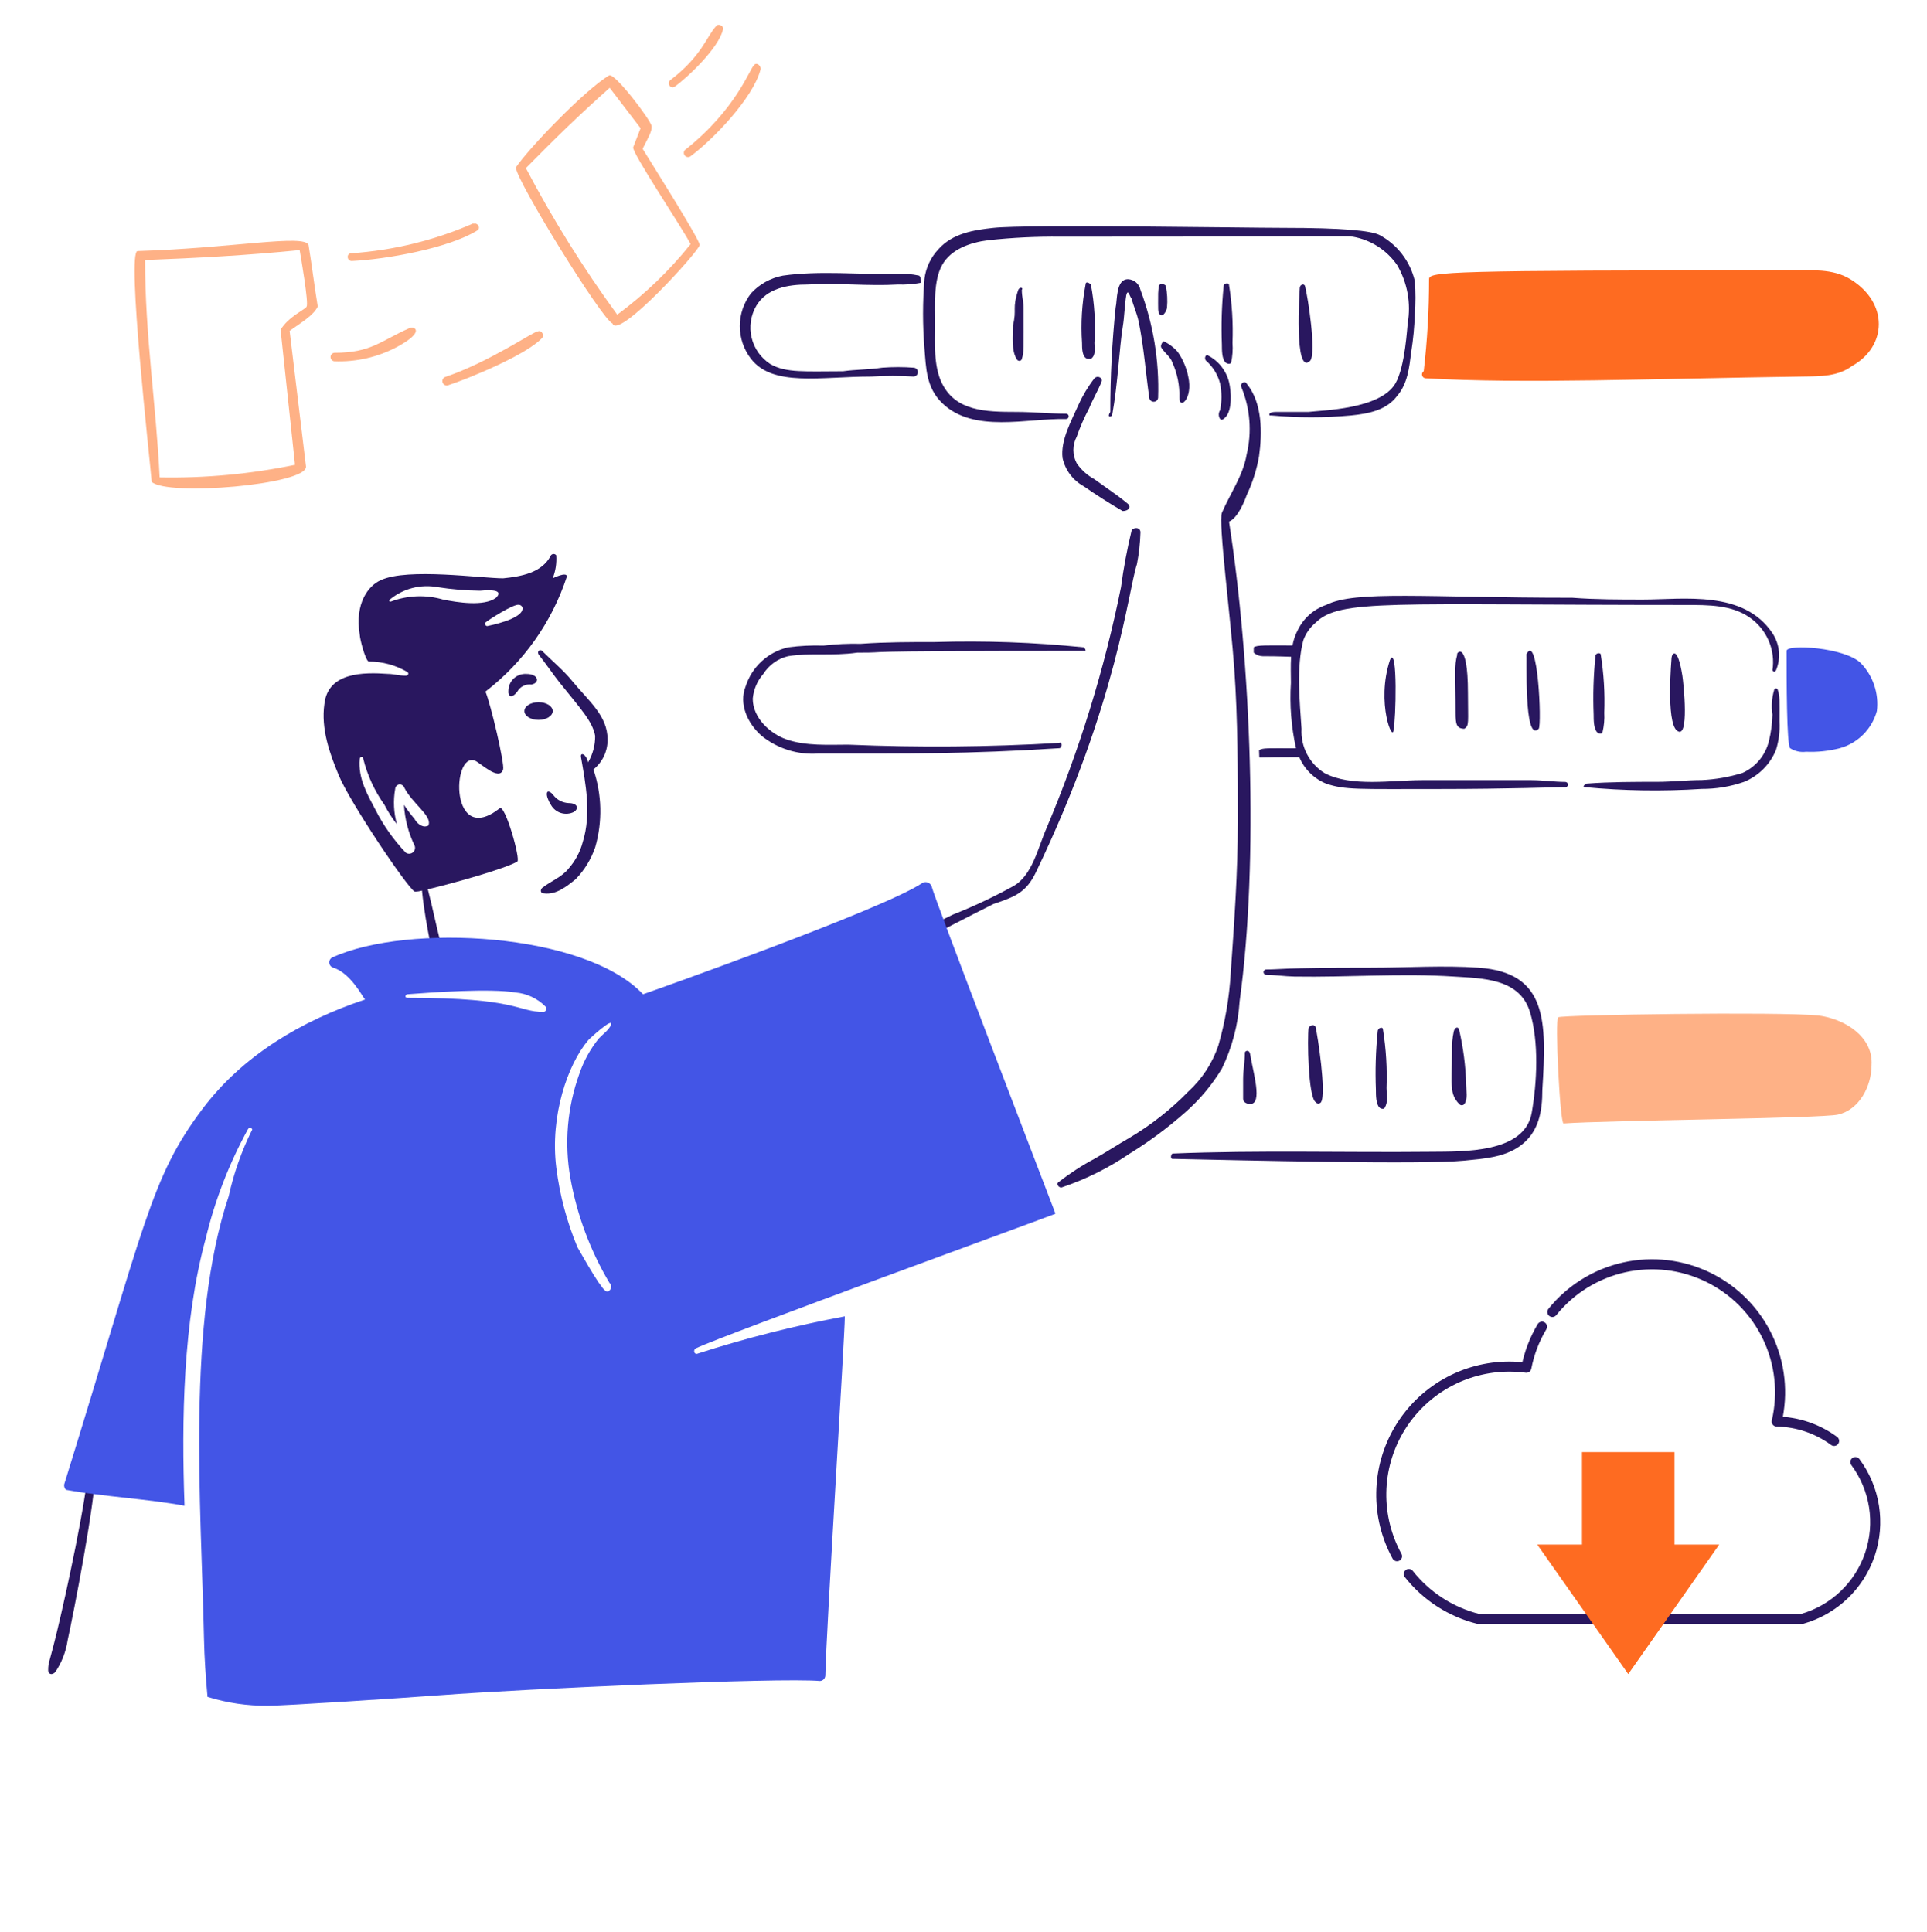 <svg width="383" height="384" viewBox="0 0 383 384" fill="none" xmlns="http://www.w3.org/2000/svg">
<g clip-path="url(#clip0_3536_7908)">
<path d="M99.296 160.705C89.445 168.447 89.757 149.552 94.371 151.206C95.418 151.589 99.244 155.419 100.001 152.964C100.33 151.901 97.538 139.942 96.483 137.483C104.055 131.661 109.695 123.69 112.667 114.613C112.667 113.557 109.853 114.965 109.853 114.965C110.428 113.512 110.668 111.948 110.556 110.39C110.495 110.308 110.415 110.242 110.323 110.196C110.232 110.151 110.131 110.127 110.029 110.127C109.926 110.127 109.825 110.151 109.734 110.196C109.642 110.242 109.563 110.308 109.501 110.39C107.741 113.91 103.521 114.603 100.001 114.965C95.788 114.965 81 112.858 75.722 115.317C73.26 116.372 70.445 119.89 71.509 126.233C71.509 126.937 72.564 131.16 73.267 131.51C75.99 131.5 78.665 132.228 81.008 133.617C81.36 133.967 81.008 134.32 80.657 134.32C79.25 134.32 78.193 133.967 77.138 133.967C72.212 133.617 65.174 133.617 64.472 139.95C63.767 144.875 65.527 149.803 67.287 154.025C69.393 159.301 81.008 176.544 82.415 177.246C82.908 177.256 83.399 177.188 83.871 177.043C84.237 180.747 84.909 184.435 85.583 187.802C85.933 189.908 88.045 190.265 87.689 187.802C86.688 184.129 86.002 180.456 85.033 176.783C90.045 175.611 100.663 172.612 102.82 171.266C103.521 170.91 100.345 159.649 99.296 160.705ZM103.168 120.243C103.35 120.257 103.52 120.336 103.649 120.465C103.778 120.593 103.856 120.764 103.871 120.945C103.871 123.115 97.103 124.392 96.833 124.465C96.483 124.465 96.13 123.76 96.483 123.76C96.874 123.368 102.203 119.921 103.168 120.243ZM85.217 163.872C85.218 163.919 85.21 163.965 85.192 164.008C85.175 164.051 85.149 164.091 85.116 164.124C85.083 164.156 85.044 164.182 85.001 164.2C84.957 164.217 84.911 164.225 84.865 164.224C83.809 164.577 82.758 163.52 82.402 162.817C81.648 161.918 80.945 160.978 80.295 160.002C80.454 162.812 81.17 165.564 82.402 168.095C82.499 168.329 82.518 168.589 82.455 168.836C82.392 169.082 82.251 169.301 82.052 169.46C81.854 169.618 81.609 169.708 81.355 169.716C81.101 169.724 80.852 169.649 80.644 169.502C78.253 166.991 76.237 164.146 74.661 161.057C72.972 157.853 71.144 154.724 71.496 150.854C71.496 150.502 72.199 150.149 72.199 150.854C73.022 154.139 74.45 157.241 76.412 160.002C77.112 161.37 77.945 162.666 78.897 163.872C78.245 161.584 78.124 159.177 78.545 156.834C78.553 156.628 78.631 156.429 78.766 156.272C78.9 156.115 79.084 156.007 79.287 155.967C79.49 155.926 79.701 155.955 79.886 156.049C80.07 156.143 80.218 156.296 80.305 156.484C81.898 159.688 85.682 162.034 85.217 163.872ZM77.835 119.538C77.471 119.71 77.168 119.486 77.482 119.187C78.788 118.105 80.316 117.323 81.958 116.897C83.6 116.472 85.315 116.413 86.983 116.725C89.777 117.159 92.598 117.394 95.426 117.428C95.617 117.428 100.627 116.801 98.593 118.835C96.207 120.624 90.862 119.752 88.038 119.187C84.687 118.21 81.111 118.333 77.835 119.538Z" fill="#29175F"/>
<path d="M117.945 152.965C118.839 152.248 119.557 151.337 120.045 150.3C120.532 149.264 120.776 148.13 120.759 146.984C120.759 142.254 116.929 139.299 113.723 135.372C111.984 133.244 109.853 131.502 107.74 129.391C107.388 129.039 106.685 129.391 107.038 130.094C108.445 131.854 109.853 133.966 111.251 135.724C115.391 140.895 117.762 143.384 118.286 146.28C118.308 148.134 117.821 149.959 116.879 151.557C116.791 151.028 116.546 150.538 116.176 150.15C115.824 149.799 115.354 149.824 115.471 150.502C116.392 155.805 117.578 161.762 115.824 167.391C115.311 169.346 114.347 171.153 113.009 172.668C111.601 174.428 109.491 175.133 107.731 176.54C107.378 176.891 107.378 177.596 108.083 177.596C110.546 177.946 112.656 176.188 114.416 174.781C116.157 172.978 117.482 170.816 118.296 168.446C119.768 163.371 119.645 157.967 117.945 152.965Z" fill="#29175F"/>
<path d="M176.355 189.558C182.247 187.873 185.88 185.499 197.466 179.706C201.889 178.231 203.994 177.356 205.909 173.373C222.14 139.594 224.186 117.489 225.97 112.144C226.376 110.061 226.61 107.947 226.669 105.825C226.669 104.768 225.262 104.768 224.909 105.473C224.005 109.185 223.302 112.944 222.803 116.733C219.481 133.135 214.53 149.165 208.025 164.585C206.301 168.472 205.21 174.083 201.34 176.195C197.475 178.323 193.479 180.203 189.377 181.826C185.116 183.857 180.932 186.399 176.355 188.511C175.298 188.854 175.65 189.558 176.355 189.558Z" fill="#29175F"/>
<path d="M224.207 100.187C222.1 98.427 219.963 97.049 217.522 95.262C216.113 94.501 214.906 93.415 214.002 92.094C213.568 91.282 213.341 90.376 213.341 89.456C213.341 88.535 213.568 87.629 214.002 86.817C214.674 84.879 215.498 82.996 216.464 81.187C217.169 79.429 218.224 77.669 218.929 75.909C219.28 75.206 218.224 74.501 217.522 75.206C216.262 76.835 215.199 78.606 214.354 80.484C212.947 83.649 210.762 87.529 211.187 91.039C211.443 92.225 211.953 93.342 212.68 94.314C213.407 95.285 214.334 96.089 215.4 96.669C217.889 98.393 220.677 100.187 223.14 101.595C224.207 101.595 224.91 100.89 224.207 100.187Z" fill="#29175F"/>
<path d="M221.038 82.594C222.197 76.223 222.482 69.01 223.145 65.001C223.497 62.895 223.497 60.788 223.85 58.669C224.202 57.261 224.552 59.021 224.905 59.373C225.257 60.781 225.948 62.19 226.312 63.946C227.335 68.879 227.72 74.151 228.419 79.075C228.442 79.292 228.544 79.494 228.707 79.64C228.869 79.787 229.08 79.868 229.299 79.868C229.517 79.868 229.728 79.787 229.891 79.64C230.053 79.494 230.156 79.292 230.179 79.075C230.426 71.759 229.231 64.466 226.661 57.611C226.544 57.036 226.238 56.516 225.792 56.135C225.345 55.753 224.785 55.532 224.198 55.505C221.735 55.505 222.092 59.718 221.735 61.133C221.023 68.03 220.67 74.96 220.678 81.894C219.983 82.947 220.686 82.947 221.038 82.594Z" fill="#29175F"/>
<path d="M239.689 71.686C241.067 72.892 242.049 74.487 242.504 76.261C242.856 78.003 242.856 79.797 242.504 81.539C242.328 81.799 242.234 82.105 242.234 82.419C242.234 82.732 242.328 83.039 242.504 83.299C242.856 83.649 243.206 83.299 243.559 82.946C244.938 81.567 244.746 77.847 244.264 75.909C243.975 74.78 243.449 73.725 242.721 72.815C241.993 71.905 241.079 71.16 240.041 70.631C239.539 70.453 239.336 71.336 239.689 71.686Z" fill="#29175F"/>
<path d="M247.78 98.428C248.949 95.972 249.777 93.368 250.243 90.687C250.882 86.105 250.947 80.132 247.78 76.262C247.428 75.557 246.372 76.262 246.725 76.965C248.479 81.198 248.849 85.879 247.78 90.335C247.075 94.548 244.524 98.037 242.855 101.948C242.11 103.69 244.626 123.057 245.317 132.909C246.033 143.112 246.02 153.317 246.02 163.521C246.02 173.373 245.329 183.226 244.612 193.429C244.332 198.314 243.506 203.153 242.15 207.855C240.961 211.36 238.903 214.507 236.169 217.003C232.713 220.544 228.809 223.619 224.557 226.151C222.102 227.57 219.984 228.966 217.521 230.364C215.047 231.681 212.692 233.212 210.483 234.939C209.779 235.289 210.483 236.346 211.186 235.994C215.925 234.381 220.423 232.132 224.557 229.308C228.419 226.927 232.071 224.22 235.472 221.216C238.381 218.689 240.874 215.721 242.862 212.42C244.889 208.233 246.084 203.692 246.38 199.05C250.227 171.152 248.615 131.515 244.274 103.696C246.02 103.003 247.428 99.483 247.78 98.428Z" fill="#29175F"/>
<path d="M17.667 290.892C17.169 298.361 13.105 317.015 11.334 324.317C9.752 330.837 9.574 330.454 9.574 332.059C9.574 332.762 10.277 333.114 10.982 332.41C12.267 330.51 13.108 328.346 13.444 326.077C14.469 321.412 19.075 298.248 19.075 290.892C18.722 289.835 17.667 289.835 17.667 290.892Z" fill="#29175F"/>
<path d="M230.892 69.223C231.595 70.278 232.65 70.983 232.999 72.038C234.003 74.245 234.484 76.653 234.406 79.076C234.406 81.521 237.158 79.267 236.166 74.863C235.812 73.093 235.095 71.416 234.059 69.938C233.279 69.046 232.32 68.328 231.244 67.831C230.892 68.168 230.54 68.865 230.892 69.223Z" fill="#29175F"/>
<path d="M138.707 269.077C138.003 269.429 137.646 268.364 138.355 268.021C143.6 265.486 209.078 241.633 209.784 241.28C206.971 233.89 185.858 179.003 185.156 176.188C185.093 176.021 184.995 175.869 184.871 175.742C184.746 175.615 184.596 175.515 184.43 175.449C184.265 175.382 184.088 175.351 183.91 175.357C183.731 175.363 183.556 175.406 183.396 175.483C175.655 180.761 128.858 197.299 127.803 197.651C116.189 185.336 81.006 183.574 66.225 190.261C65.998 190.329 65.799 190.468 65.658 190.658C65.516 190.847 65.44 191.078 65.44 191.314C65.44 191.551 65.516 191.781 65.658 191.971C65.799 192.161 65.998 192.3 66.225 192.367C69.718 193.448 72.085 198.225 72.559 198.7C59.892 202.913 48.168 209.874 40.196 220.514C29.928 234.21 28.897 243.061 12.752 295.107C12.728 295.298 12.748 295.492 12.808 295.675C12.869 295.858 12.969 296.025 13.102 296.164C20.845 297.572 28.936 297.922 36.678 299.33C36.065 282.2 36.372 262.805 40.891 246.2C42.72 238.584 45.56 231.248 49.336 224.386C49.688 224.034 50.391 224.386 50.041 224.737C47.996 228.877 46.46 233.249 45.466 237.759C37.03 263.064 39.983 299.027 40.541 325.72C40.621 329.591 40.891 333.463 41.243 337.333C45.115 338.54 49.151 339.133 53.206 339.091C56.726 339.091 79.587 337.586 87.688 336.984C104.563 335.724 154.541 333.467 162.986 334.169C163.26 334.152 163.518 334.035 163.712 333.841C163.906 333.647 164.023 333.388 164.041 333.114C164.217 323.961 167.911 265.559 167.911 261.685C158.029 263.527 148.275 265.995 138.707 269.077ZM113.37 234.243C114.689 241.57 117.312 248.602 121.114 255.003C121.252 255.123 121.356 255.276 121.415 255.449C121.474 255.621 121.486 255.806 121.45 255.985C121.415 256.164 121.332 256.33 121.211 256.466C121.09 256.603 120.935 256.704 120.762 256.761C120.059 256.761 119.354 255.354 119.004 255.003C117.596 252.897 116.189 250.428 114.781 247.966C112.663 242.904 111.246 237.577 110.568 232.132C109.274 221.809 112.866 211.55 116.901 206.799C117.223 206.416 121.828 202.224 121.476 203.632C121.124 204.687 119.684 205.711 119.013 206.447C117.315 208.544 116.005 210.927 115.143 213.484C112.742 220.129 112.131 227.287 113.37 234.243ZM102.454 197.299C104.72 197.495 106.841 198.493 108.437 200.114C108.503 200.201 108.547 200.303 108.565 200.411C108.582 200.519 108.574 200.63 108.539 200.734C108.504 200.838 108.445 200.932 108.366 201.008C108.286 201.083 108.19 201.139 108.085 201.169C102.74 201.169 103.326 198.354 80.991 198.354C80.288 198.354 80.641 197.651 80.991 197.651C85.897 197.274 97.422 196.458 102.466 197.299H102.454Z" fill="#4355E6"/>
<path d="M255.166 45.297C247.332 45.297 204.317 44.558 197.463 45.297C193.599 45.715 189.371 46.352 186.548 49.51C184.989 51.149 184.002 53.247 183.733 55.493C183.365 60.059 183.365 64.647 183.733 69.214C184.058 73.088 184.039 77 187.251 80.129C193.499 86.2 204.135 83.12 211.881 83.297C212.022 83.297 212.156 83.241 212.255 83.142C212.354 83.043 212.41 82.908 212.41 82.768C212.41 82.628 212.354 82.493 212.255 82.394C212.156 82.295 212.022 82.24 211.881 82.24C208.714 82.24 205.196 81.889 202.029 81.889C195.82 81.889 189.987 81.73 187.251 76.259C185.493 72.741 185.843 68.166 185.843 64.296C185.843 60.778 185.493 55.851 187.251 52.685C189.009 49.52 192.888 48.185 196.401 47.758C201.191 47.234 206.008 46.999 210.826 47.055C264.172 47.055 267.495 46.9 268.881 47.055C270.647 47.364 272.334 48.021 273.844 48.988C275.354 49.954 276.657 51.211 277.677 52.685C279.73 56.185 280.476 60.298 279.783 64.296C279.697 64.817 279.297 72.94 277.321 76.259C274.266 81.385 262.797 81.548 260.086 81.889H253.751C253.4 81.889 251.993 81.889 252.343 82.592H252.696C257.962 83.076 263.262 83.076 268.529 82.592C272.049 82.24 275.567 81.537 277.677 78.722C279.783 76.259 280.092 73.086 280.492 69.926C280.882 67.48 281.117 65.012 281.197 62.536C281.373 60.311 281.373 58.076 281.197 55.851C280.74 53.914 279.876 52.097 278.662 50.52C277.449 48.942 275.914 47.641 274.159 46.703C272.478 45.86 266.911 45.297 255.166 45.297Z" fill="#29175F"/>
<path d="M314.983 156.484C322.702 157.217 330.468 157.334 338.206 156.835C341.081 156.851 343.937 156.375 346.651 155.427C348.073 154.843 349.365 153.983 350.452 152.896C351.539 151.809 352.4 150.517 352.984 149.094C353.553 147.275 353.791 145.368 353.687 143.464C353.687 139.23 353.786 138.485 353.336 137.131C353.336 136.779 352.631 136.779 352.631 137.131C352.153 138.727 352.032 140.409 352.279 142.057C352.239 143.837 352.003 145.606 351.576 147.335C351.237 148.723 350.585 150.015 349.671 151.113C348.756 152.211 347.603 153.085 346.299 153.669C343.671 154.478 340.952 154.951 338.206 155.077C335.391 155.077 332.223 155.427 329.41 155.427C324.835 155.427 319.91 155.427 315.335 155.78C314.634 156.132 314.634 156.484 314.983 156.484Z" fill="#29175F"/>
<path d="M233.002 230.373C246.093 230.658 282.901 231.549 291.057 230.725C294.925 230.342 298.841 230.086 301.972 227.91C305.9 225.176 306.547 220.873 306.547 216.65C307.4 203.002 307.568 193.337 293.88 192.374C286.852 191.878 279.806 192.374 272.416 192.374C253.791 192.374 254.99 192.724 251.658 192.724C251.518 192.724 251.383 192.78 251.284 192.879C251.185 192.978 251.129 193.113 251.129 193.253C251.129 193.393 251.185 193.527 251.284 193.626C251.383 193.726 251.518 193.781 251.658 193.781C253.065 193.781 255.528 194.103 257.288 194.132C267.847 194.308 278.397 193.45 288.954 194.132C294.582 194.496 302.039 194.463 304.083 201.169C305.9 207.133 305.483 215.243 304.433 221.225C303.016 229.316 290.71 228.9 284.377 228.966C267.142 229.142 250.248 228.613 233.008 229.318C232.649 229.67 232.649 230.365 233.002 230.373Z" fill="#29175F"/>
<path d="M361.427 201.872C353.615 201.093 310.679 201.732 309.704 202.225C309.001 202.577 310.057 223.336 310.761 223.336C319.57 222.706 361.892 222.344 365.299 221.578C369.544 220.62 371.982 215.948 371.982 211.725C372.334 206.095 366.706 202.577 361.427 201.872Z" fill="#FEB186"/>
<path d="M215.408 128.688C205.59 127.689 195.717 127.336 185.852 127.631C180.927 127.631 176.001 127.631 171.076 127.983C168.607 127.925 166.138 128.042 163.686 128.335C161.334 128.262 158.981 128.379 156.648 128.686C154.691 129.134 152.883 130.083 151.403 131.441C149.923 132.798 148.821 134.517 148.205 136.428C146.797 139.946 148.567 143.805 151.371 146.279C154.543 148.836 158.567 150.094 162.631 149.799C180.54 149.799 192.242 149.919 210.483 148.742C211.186 148.742 211.186 147.334 210.483 147.687C196.541 148.512 182.565 148.63 168.611 148.039C164.741 148.039 160.185 148.338 156.298 146.984C153.146 145.885 149.613 142.771 149.613 138.891C149.776 137.068 150.513 135.343 151.719 133.966C152.836 132.191 154.605 130.927 156.646 130.446C160.928 129.733 165.36 130.457 170.369 129.743C179.035 129.743 163.835 129.391 215.755 129.391C215.76 129.199 215.76 129.038 215.408 128.688Z" fill="#29175F"/>
<path d="M367.763 55.503C364.262 53.354 360.021 53.737 355.808 53.737C287.411 53.737 284.03 54.004 284.03 55.497C284.029 61.611 283.676 67.72 282.972 73.793C282.838 73.88 282.734 74.007 282.675 74.155C282.616 74.304 282.605 74.468 282.644 74.623C282.683 74.779 282.769 74.918 282.892 75.021C283.014 75.125 283.165 75.188 283.325 75.201C303.067 76.329 327.912 75.275 358.623 74.848C361.788 74.804 365.308 74.848 368.121 72.742C375.059 68.885 375.444 60.206 367.763 55.503Z" fill="#FE6B21"/>
<path d="M369.872 131.854C366.706 128.688 355.094 127.984 355.094 129.391C355.094 135.021 355.094 148.04 355.798 148.742C356.737 149.344 357.859 149.593 358.964 149.447C361.215 149.545 363.468 149.308 365.649 148.742C367.416 148.257 369.025 147.32 370.321 146.025C371.616 144.73 372.553 143.12 373.039 141.354C373.248 139.635 373.071 137.891 372.524 136.248C371.976 134.605 371.07 133.104 369.872 131.854Z" fill="#4355E6"/>
<path d="M352.28 125.873C346.535 117.255 334.589 119.187 326.596 119.187C322.021 119.187 317.095 119.187 312.52 118.835C283.278 118.835 269.433 117.33 263.613 120.243C262.397 120.653 261.274 121.3 260.308 122.145C259.342 122.99 258.552 124.017 257.983 125.168C257.456 126.151 257.087 127.212 256.892 128.311C252.073 128.301 249.68 128.194 249.188 128.694V129.749C249.67 130.188 250.295 130.438 250.947 130.451C254.383 130.451 255.848 130.555 256.612 130.566C256.493 132.374 256.576 134.178 256.576 135.737C256.297 140.104 256.638 144.488 257.587 148.759C251.633 148.759 251.152 148.655 250.243 149.111L250.291 150.519C250.482 150.71 249.406 150.519 258.24 150.519C258.743 151.709 259.477 152.789 260.399 153.694C261.322 154.6 262.414 155.315 263.613 155.797C267.413 157.062 269.843 156.852 286.132 156.852C300.004 156.852 309.112 156.469 311.113 156.501C311.253 156.501 311.387 156.446 311.487 156.346C311.586 156.247 311.641 156.113 311.641 155.973C311.641 155.833 311.586 155.698 311.487 155.599C311.387 155.5 311.253 155.444 311.113 155.444C309.006 155.444 306.54 155.094 304.428 155.094H282.614C276.631 155.094 268.539 156.501 263.261 153.686C261.78 152.764 260.574 151.461 259.77 149.914C258.965 148.366 258.592 146.63 258.688 144.889C258.335 139.611 257.633 132.575 259.038 127.296C259.526 125.921 260.378 124.705 261.503 123.778C266.246 119.034 276.505 120.26 335.039 120.26C339.614 120.26 344.187 120.26 347.707 122.723C349.388 123.87 350.71 125.471 351.52 127.339C352.329 129.207 352.593 131.266 352.28 133.278C352.632 133.63 352.632 133.63 352.984 133.278C353.488 132.082 353.688 130.779 353.565 129.487C353.442 128.194 353 126.953 352.28 125.873Z" fill="#29175F"/>
<path d="M276.281 131.151C273.408 139.744 276.984 148.109 276.984 144.872C277.415 143.58 277.834 128.039 276.281 131.151Z" fill="#29175F"/>
<path d="M289.649 130.094C288.98 132.436 289.298 133.985 289.298 141.707C289.298 143.87 289.459 144.872 291.056 144.872C292.042 144.215 291.761 143.679 291.761 137.836C291.761 126.478 289.227 130.094 289.649 130.094Z" fill="#29175F"/>
<path d="M305.834 144.872C306.454 143.943 305.671 125.496 303.371 130.094C303.563 130.094 302.76 147.955 305.834 144.872Z" fill="#29175F"/>
<path d="M317.097 130.446C316.71 134.303 316.592 138.183 316.744 142.056C316.744 143.113 316.744 144.871 317.449 145.576C317.799 145.928 318.406 145.913 318.504 145.576C318.811 144.31 318.93 143.006 318.855 141.706C319.002 137.821 318.767 133.932 318.152 130.093C318.152 129.743 317.097 129.743 317.097 130.446Z" fill="#29175F"/>
<path d="M332.224 130.799C332.224 130.99 331.108 143.438 333.281 145.225C335.84 147.322 334.601 135.699 334.367 134.261C333.369 128.11 332.253 130.033 332.224 130.799Z" fill="#29175F"/>
<path d="M202.389 57.613C201.1 61.481 202.144 61.41 201.334 64.651C201.334 66.757 200.981 69.576 202.037 71.336C202.389 72.039 203.094 71.686 203.094 71.336C203.536 70.007 203.444 69.421 203.444 61.131C203.444 60.076 203.094 59.024 203.094 57.613C203.444 57.261 202.741 56.908 202.389 57.613Z" fill="#29175F"/>
<path d="M215.761 56.558C215.029 60.382 214.793 64.284 215.058 68.169C215.058 69.224 215.058 70.984 216.114 71.336H216.816C217.872 70.632 217.521 69.23 217.521 68.169C217.779 64.284 217.542 60.383 216.816 56.558C216.464 56.206 215.761 55.853 215.761 56.558Z" fill="#29175F"/>
<path d="M243.204 56.908C242.818 60.766 242.701 64.647 242.854 68.521C242.854 69.576 242.854 71.336 243.557 72.039C243.909 72.391 244.587 72.422 244.69 72.079C244.971 70.796 245.063 69.478 244.964 68.168C245.112 64.284 244.877 60.395 244.261 56.558C244.261 56.205 243.204 56.205 243.204 56.908Z" fill="#29175F"/>
<path d="M258.335 57.261C258.335 57.452 257.105 75.028 260.441 71.687C261.621 69.921 259.993 59.256 259.386 56.909C259.225 56.265 258.335 56.558 258.335 57.261Z" fill="#29175F"/>
<path d="M260.095 204.336C259.819 206.266 259.978 218.097 261.503 219.114C261.564 219.196 261.644 219.262 261.736 219.308C261.827 219.353 261.928 219.377 262.03 219.377C262.133 219.377 262.233 219.353 262.325 219.308C262.417 219.262 262.496 219.196 262.558 219.114C263.674 217.439 261.845 205.539 261.503 204.336C261.503 203.631 260.44 203.631 260.095 204.336Z" fill="#29175F"/>
<path d="M273.818 205.039C273.432 208.896 273.314 212.776 273.467 216.649C273.467 217.707 273.467 219.465 274.17 220.169C274.522 220.52 275.225 220.52 275.225 220.169C275.93 219.114 275.578 217.707 275.578 216.299C275.725 212.415 275.49 208.525 274.875 204.686C274.875 203.984 273.818 204.336 273.818 205.039Z" fill="#29175F"/>
<path d="M291.409 215.595C291.307 211.918 290.836 208.261 290.001 204.679C289.779 203.959 289.126 204.266 288.946 205.032C288.667 206.302 288.549 207.602 288.594 208.902C288.594 212.646 288.356 214.771 288.594 216.179C288.603 216.791 288.733 217.395 288.977 217.957C289.22 218.519 289.571 219.027 290.011 219.453C290.072 219.535 290.152 219.602 290.243 219.648C290.335 219.694 290.436 219.718 290.539 219.718C290.641 219.718 290.742 219.694 290.834 219.648C290.925 219.602 291.005 219.535 291.066 219.453C291.761 218.41 291.409 217.002 291.409 215.595Z" fill="#29175F"/>
<path d="M247.427 209.262C247.427 211.022 247.074 212.78 247.074 214.54V218.41C247.074 219.115 247.779 219.465 248.482 219.465C251.008 219.465 249.068 213.22 248.482 209.614C248.304 208.515 247.427 208.909 247.427 209.262Z" fill="#29175F"/>
<path d="M182.693 54.798C181.191 54.471 179.652 54.352 178.118 54.446C170.724 54.622 162.989 53.743 155.599 54.798C153.163 55.253 150.94 56.488 149.266 58.316C147.825 60.18 147.043 62.47 147.043 64.827C147.043 67.183 147.825 69.473 149.266 71.338C153.617 76.954 163.15 74.856 173.192 74.856C176.005 74.679 178.825 74.679 181.637 74.856C181.855 74.833 182.056 74.73 182.203 74.568C182.349 74.405 182.43 74.194 182.43 73.976C182.43 73.757 182.349 73.546 182.203 73.383C182.056 73.221 181.855 73.118 181.637 73.096C179.529 72.932 177.411 72.932 175.303 73.096C172.844 73.479 170.025 73.448 167.562 73.8C160.134 73.8 156.248 74.174 153.136 72.393C151.258 71.197 149.915 69.319 149.39 67.155C148.866 64.99 149.199 62.706 150.321 60.782C152.428 57.263 156.654 56.56 160.526 56.56C166.507 56.207 172.489 56.91 178.47 56.56C180.003 56.618 181.538 56.499 183.045 56.207C183.041 55.503 183.041 55.15 182.693 54.798Z" fill="#29175F"/>
<path d="M230.339 56.824C230.258 57.318 230.207 57.816 230.187 58.316C230.187 61.541 230.076 62.075 230.54 62.539C231.187 63.186 231.947 61.581 231.947 61.131C232.072 59.703 231.994 58.264 231.718 56.857C231.591 56.434 230.433 56.3 230.339 56.824Z" fill="#29175F"/>
<path d="M109.852 157.892C110.207 158.411 110.678 158.84 111.227 159.145C111.777 159.45 112.39 159.623 113.018 159.65C114.778 159.65 115.124 160.705 114.073 161.41C113.276 161.81 112.356 161.886 111.504 161.624C110.652 161.362 109.934 160.781 109.5 160.002C108.286 158.104 108.445 156.484 109.852 157.892Z" fill="#29175F"/>
<path d="M105.633 136.082C105.077 136.009 104.511 136.104 104.01 136.355C103.508 136.606 103.093 137.001 102.818 137.49C101.762 138.897 100.882 138.578 101.058 137.137C101.107 136.252 101.505 135.422 102.165 134.829C102.824 134.236 103.692 133.928 104.577 133.972C107.05 133.966 107.391 135.724 105.633 136.082Z" fill="#29175F"/>
<path d="M107.038 143.114C108.592 143.114 109.853 142.326 109.853 141.354C109.853 140.382 108.592 139.594 107.038 139.594C105.483 139.594 104.223 140.382 104.223 141.354C104.223 142.326 105.483 143.114 107.038 143.114Z" fill="#29175F"/>
<path d="M306.483 263.741C304.98 266.26 303.927 269.022 303.372 271.902C302.251 271.753 301.122 271.676 299.991 271.674C295.57 271.674 291.225 272.825 287.384 275.014C283.543 277.203 280.338 280.354 278.085 284.158C275.832 287.962 274.608 292.287 274.535 296.708C274.461 301.128 275.54 305.492 277.665 309.369" stroke="#29175F" stroke-width="2" stroke-linecap="round" stroke-linejoin="round"/>
<path d="M364.536 286.451C361.225 284.017 357.239 282.669 353.129 282.594C354.446 276.979 353.816 271.084 351.344 265.874C348.872 260.664 344.703 256.449 339.521 253.918C334.339 251.388 328.452 250.692 322.823 251.945C317.194 253.199 312.157 256.327 308.539 260.817" stroke="#29175F" stroke-width="2" stroke-linecap="round" stroke-linejoin="round"/>
<path d="M280.008 312.904C283.489 317.314 288.331 320.45 293.779 321.822H358.186C361.3 320.936 364.152 319.307 366.497 317.075C368.843 314.844 370.611 312.077 371.652 309.011C372.692 305.945 372.972 302.673 372.469 299.475C371.966 296.277 370.695 293.249 368.763 290.65" stroke="#29175F" stroke-width="2" stroke-linecap="round" stroke-linejoin="round"/>
<path d="M341.699 307.056L323.624 332.794L305.539 307.056H314.426V288.67H332.812V307.056H341.699Z" fill="#FE6B21"/>
<path fill-rule="evenodd" clip-rule="evenodd" d="M63.153 60.936C62.552 57.343 61.917 52.251 61.318 48.671C60.361 46.51 46.241 49.339 27.338 49.91C25.136 49.977 29.791 91.42 30.149 95.791C33.187 98.692 60.959 96.375 60.82 92.767L57.562 65.768C59.981 64.047 62.33 62.66 63.153 60.936ZM55.767 65.57C56.722 74.522 57.678 83.468 58.633 92.409C49.786 94.241 40.762 95.078 31.729 94.905C31.058 80.786 28.815 66.502 28.839 51.695C39.039 51.305 49.072 50.771 59.557 49.721C59.797 51.055 61.398 60.419 60.935 60.938C60.949 61.367 57.268 62.946 55.767 65.57Z" fill="#FEB186"/>
<path fill-rule="evenodd" clip-rule="evenodd" d="M127.72 29.574C128.972 27.133 129.611 26.038 129.508 25.072C129.384 23.908 122.115 14.356 121.06 14.987C116.365 17.785 105.284 29.239 102.535 33.278C102.505 35.775 119.771 63.702 121.727 64.291C122.768 67.739 139.175 49.696 139.069 48.665C138.925 47.38 128.936 31.572 127.72 29.574ZM122.675 62.55C115.918 53.297 109.85 43.56 104.521 33.418C110.304 27.543 115.061 22.898 121.175 17.453L127.317 25.483L125.851 29.27C125.482 30.237 135.639 45.355 137.263 48.533C133.03 53.82 128.126 58.533 122.675 62.554L122.675 62.55Z" fill="#FEB186"/>
<path fill-rule="evenodd" clip-rule="evenodd" d="M136.103 29.84C135.979 29.991 135.911 30.181 135.91 30.377C135.91 30.573 135.977 30.763 136.1 30.915C136.224 31.067 136.396 31.172 136.587 31.212C136.779 31.252 136.979 31.224 137.153 31.134C141.658 27.836 149.662 19.507 151.149 13.867C151.376 13.01 150.209 12.196 149.797 13.072C149.152 13.357 146.4 21.751 136.103 29.84Z" fill="#FEB186"/>
<path fill-rule="evenodd" clip-rule="evenodd" d="M143.696 5.852C142.915 9.431 136.872 15.216 134.127 17.207C133.268 17.828 132.468 16.509 133.251 15.905C139.536 11.104 140.468 7.173 142.336 5.19C142.433 4.74 143.851 4.817 143.696 5.852Z" fill="#FEB186"/>
<path fill-rule="evenodd" clip-rule="evenodd" d="M88.502 74.931C88.287 75.008 88.11 75.165 88.009 75.371C87.909 75.576 87.892 75.812 87.962 76.029C88.033 76.246 88.186 76.427 88.388 76.534C88.59 76.64 88.826 76.663 89.045 76.598C93.109 75.265 104.62 70.559 107.73 67.197C108.273 66.619 107.571 65.49 106.867 65.897C106.384 65.669 97.323 71.956 88.502 74.931Z" fill="#FEB186"/>
<path fill-rule="evenodd" clip-rule="evenodd" d="M81.485 65.182C75.658 67.731 73.831 70.142 66.46 70.132C66.255 70.153 66.065 70.247 65.925 70.398C65.784 70.548 65.703 70.745 65.696 70.951C65.689 71.156 65.758 71.358 65.888 71.517C66.018 71.677 66.202 71.783 66.405 71.817C70.797 72 75.156 70.995 79.024 68.907C84.619 65.866 82.299 64.829 81.485 65.182Z" fill="#FEB186"/>
<path fill-rule="evenodd" clip-rule="evenodd" d="M94.129 44.388C86.417 47.769 78.177 49.786 69.775 50.352C68.781 50.406 68.945 51.93 69.941 51.886C76.481 51.596 89.137 49.389 94.863 45.812C95.66 45.314 94.891 44.164 94.133 44.508L94.129 44.388Z" fill="#FEB186"/>
</g>
<defs>
<clipPath id="clip0_3536_7908">
<rect width="383" height="383" fill="white" transform="translate(0 0.5)"/>
</clipPath>
</defs>
</svg>

